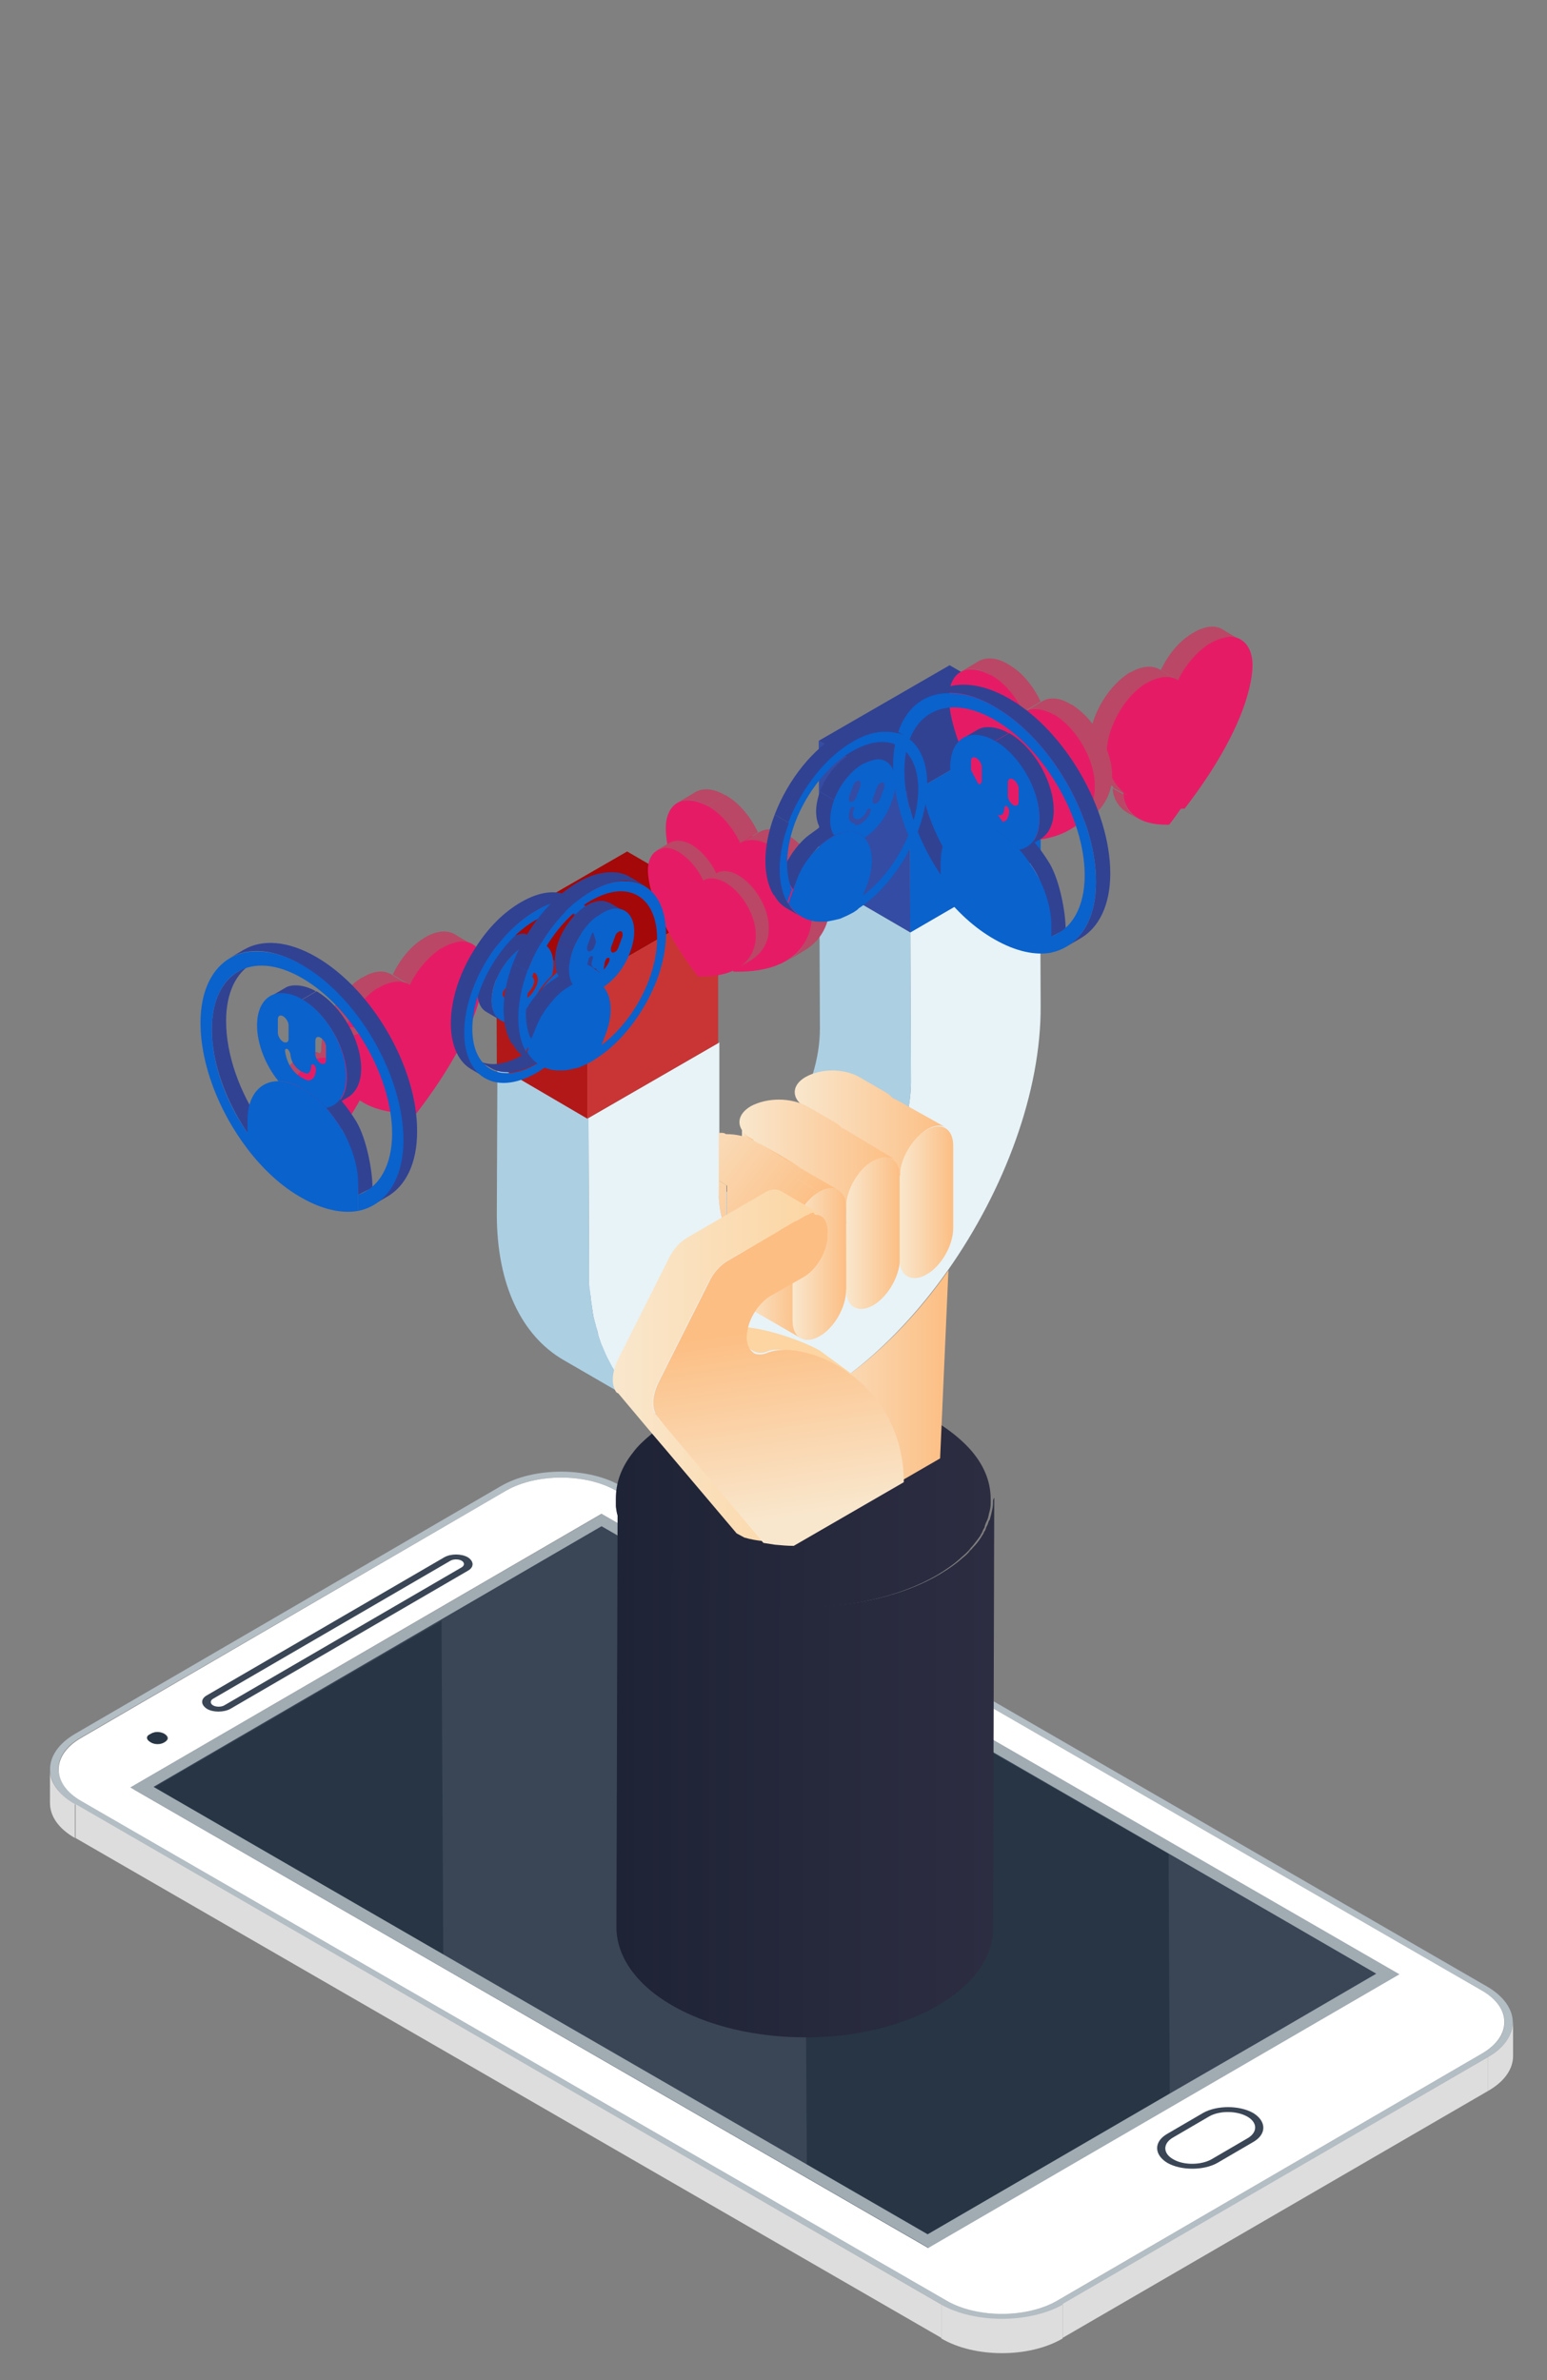 <?xml version="1.0" encoding="utf-8"?>
<!-- Generator: Adobe Illustrator 18.0.0, SVG Export Plug-In . SVG Version: 6.00 Build 0)  -->
<!DOCTYPE svg PUBLIC "-//W3C//DTD SVG 1.1//EN" "http://www.w3.org/Graphics/SVG/1.1/DTD/svg11.dtd">
<svg version="1.1" id="Слой_1" xmlns="http://www.w3.org/2000/svg" xmlns:xlink="http://www.w3.org/1999/xlink" x="0px" y="0px"
	 viewBox="0 0 260 400" enable-background="new 0 0 260 400" xml:space="preserve">
<rect x="0" y="0" width="260" height="400" fill="#808080" stroke="none"/>
<g>
	<polygon fill="#3A4656" points="30,284.4 78,256.9 83.5,262.6 34.6,291.1 	"/>
	<polyline fill="#3A4656" points="18.7,302.9 166.2,387.7 247.1,337.7 103.8,253.9 	"/>
	<path fill="#B3BDC4" d="M250,333.9c5.6,3.3,5.7,8.6,0.1,11.8l-71.5,41.6c-5.6,3.3-14.8,3.3-20.4,0l-145.5-84
		C7,300,7,294.7,12.6,291.4l71.5-41.6c5.6-3.3,14.8-3.3,20.4,0L250,333.9z M177.6,386.7l71.5-41.6c5.1-2.9,5-7.7-0.1-10.6l-145.5-84
		c-5.1-2.9-13.3-2.9-18.4,0L13.6,292c-5.1,2.9-5,7.7,0.1,10.6l145.5,84C164.3,389.6,172.5,389.6,177.6,386.7"/>
	<path fill="#273544" d="M27.6,291.4c0.6,0.4,0.8,0.9,0,1.4c-0.8,0.5-1.8,0.3-2.4,0c-0.6-0.4-0.8-0.9-0.1-1.4
		C26,290.9,27,291.1,27.6,291.4"/>
	<polygon fill="#273544" points="74.2,272.4 74.5,328.5 25.9,300.4 	"/>
	<path fill="#FFFFFF" d="M209.6,355.7c1.8,1,1.8,2.7,0,3.7l-6,3.5c-1.8,1-4.7,1-6.4,0c-1.8-1-1.8-2.7,0-3.7l6-3.5
		C204.9,354.7,207.8,354.7,209.6,355.7"/>
	<polygon fill="#273544" points="196.4,311.6 196.6,351.9 156,375.5 135.6,363.8 135.1,276.3 	"/>
	<path fill="#A0ABB2" d="M101.2,254.4l134.1,77.4l-79.2,46L21.9,300.4L101.2,254.4z M213.8,341.9l17.5-10.2l-17.6-10.2l-17.3-10
		l-61.3-35.4l-34-19.6l-27,15.7l-48.3,28.1l48.6,28.1l61.1,35.3l20.4,11.8l40.6-23.6L213.8,341.9"/>
	<path fill="#FFFFFF" d="M249,334.5c5.1,2.9,5.1,7.7,0.1,10.6l-71.5,41.6c-5.1,2.9-13.3,2.9-18.4,0l-145.5-84
		c-5.1-2.9-5.1-7.7-0.1-10.6l71.5-41.6c5.1-2.9,13.3-2.9,18.4,0L249,334.5z M156,377.8l79.2-46l-134.1-77.4l-79.2,46L156,377.8
		 M38.7,287.2L78.6,264c1.1-0.6,1.1-1.6,0-2.3c-1.1-0.6-2.8-0.6-3.9,0l-39.9,23.2c-1.1,0.6-1.1,1.6,0,2.3
		C35.8,287.8,37.6,287.8,38.7,287.2 M204.6,363.5l6-3.5c2.3-1.3,2.3-3.5,0-4.9c-2.3-1.3-6.1-1.3-8.4,0l-6,3.5
		c-2.3,1.3-2.3,3.5,0,4.9C198.5,364.8,202.3,364.8,204.6,363.5 M25.3,292.8c0.6,0.4,1.6,0.5,2.4,0c0.8-0.5,0.6-1,0-1.4
		c-0.6-0.4-1.6-0.5-2.4,0C24.4,291.8,24.6,292.4,25.3,292.8"/>
	<path fill="#FFFFFF" d="M77.6,262.3c0.5,0.3,0.5,0.8,0,1.1l-39.9,23.2c-0.5,0.3-1.4,0.3-1.9,0c-0.5-0.3-0.5-0.8,0-1.1l39.9-23.2
		C76.2,262,77.1,262,77.6,262.3"/>
	<polygon fill="#DDDDDD" points="178.6,387.2 178.6,392.9 250.1,351.4 250.1,345.7 	"/>
	<polygon fill="#DDDDDD" points="12.7,308.9 158.2,392.9 158.2,387.3 12.7,303.2 	"/>
	<g>
		<defs>
			<path id="APsvg_1_" d="M103.6,253c0-0.1,0-0.2,0-0.2C103.6,252.9,103.6,253,103.6,253"/>
		</defs>
		<clipPath id="APsvg_2_">
			<use xlink:href="#APsvg_1_"  overflow="visible"/>
		</clipPath>
		
			<linearGradient id="APsvg_3_" gradientUnits="userSpaceOnUse" x1="2117.666" y1="461.718" x2="2118.663" y2="461.718" gradientTransform="matrix(3.180000e-002 0 0 -3.180000e-002 36.268 267.592)">
			<stop  offset="0" style="stop-color:#1E2335"/>
			<stop  offset="1" style="stop-color:#151730"/>
		</linearGradient>
		<rect x="103.6" y="252.8" clip-path="url(#APsvg_2_)" fill="url(#APsvg_3_)" width="0" height="0.2"/>
	</g>
	<g>
		<defs>
			<path id="APsvg_4_" d="M103.8,253.9c0-0.2-0.1-0.4-0.1-0.6C103.7,253.5,103.7,253.7,103.8,253.9 M103.7,253.3c0-0.1,0-0.2,0-0.3
				C103.7,253.1,103.7,253.2,103.7,253.3"/>
		</defs>
		<clipPath id="APsvg_5_">
			<use xlink:href="#APsvg_4_"  overflow="visible"/>
		</clipPath>
		
			<linearGradient id="APsvg_6_" gradientUnits="userSpaceOnUse" x1="416.089" y1="466.431" x2="417.096" y2="466.431" gradientTransform="matrix(0.136 0 0 -0.136 47.135 316.795)">
			<stop  offset="0" style="stop-color:#1E2335"/>
			<stop  offset="1" style="stop-color:#151730"/>
		</linearGradient>
		<rect x="103.6" y="253" clip-path="url(#APsvg_5_)" fill="url(#APsvg_6_)" width="0.1" height="0.8"/>
	</g>
	<g>
		<defs>
			<path id="APsvg_7_" d="M103.6,251.9c0,0,0,0.1,0,0.1c0-0.1,0-0.2,0-0.3V251.9z"/>
		</defs>
		<clipPath id="APsvg_8_">
			<use xlink:href="#APsvg_7_"  overflow="visible"/>
		</clipPath>
		
			<linearGradient id="APsvg_9_" gradientUnits="userSpaceOnUse" x1="103.551" y1="251.829" x2="103.561" y2="251.829" gradientTransform="matrix(8.400000e-003 0 0 -8.400000e-003 33.864 255.466)">
			<stop  offset="0" style="stop-color:#1E2335"/>
			<stop  offset="1" style="stop-color:#151730"/>
		</linearGradient>
		<rect x="103.6" y="251.7" clip-path="url(#APsvg_8_)" fill="url(#APsvg_9_)" width="0" height="0.3"/>
	</g>
	<g>
		<defs>
			<path id="APsvg_10_" d="M103.6,252.8c0-0.3,0-0.5,0-0.8C103.6,252.3,103.6,252.5,103.6,252.8"/>
		</defs>
		<clipPath id="APsvg_11_">
			<use xlink:href="#APsvg_10_"  overflow="visible"/>
		</clipPath>
		
			<linearGradient id="APsvg_12_" gradientUnits="userSpaceOnUse" x1="1295.746" y1="458.929" x2="1296.749" y2="458.929" gradientTransform="matrix(5.030000e-002 0 0 -5.030000e-002 38.384 275.472)">
			<stop  offset="0" style="stop-color:#1E2335"/>
			<stop  offset="1" style="stop-color:#151730"/>
		</linearGradient>
		<rect x="103.6" y="252" clip-path="url(#APsvg_11_)" fill="url(#APsvg_12_)" width="0" height="0.8"/>
	</g>
	<g>
		<defs>
			<path id="APsvg_13_" d="M104.3,255.6c-0.2-0.6-0.4-1.2-0.5-1.7C103.9,254.5,104.1,255,104.3,255.6"/>
		</defs>
		<clipPath id="APsvg_14_">
			<use xlink:href="#APsvg_13_"  overflow="visible"/>
		</clipPath>
		
			<linearGradient id="APsvg_15_" gradientUnits="userSpaceOnUse" x1="33.41" y1="466.827" x2="34.409" y2="466.827" gradientTransform="matrix(0.511 0 0 -0.511 86.698 493.39)">
			<stop  offset="0" style="stop-color:#1E2335"/>
			<stop  offset="1" style="stop-color:#151730"/>
		</linearGradient>
		<rect x="103.8" y="253.9" clip-path="url(#APsvg_14_)" fill="url(#APsvg_15_)" width="0.5" height="1.7"/>
	</g>
	<g>
		<defs>
			<path id="APsvg_16_" d="M105.6,258.2c-0.5-0.8-1-1.7-1.3-2.6C104.6,256.5,105.1,257.3,105.6,258.2"/>
		</defs>
		<clipPath id="APsvg_17_">
			<use xlink:href="#APsvg_16_"  overflow="visible"/>
		</clipPath>
		
			<linearGradient id="APsvg_18_" gradientUnits="userSpaceOnUse" x1="-50.972" y1="467.23" x2="-49.972" y2="467.23" gradientTransform="matrix(1.316 0 0 -1.316 171.388 871.964)">
			<stop  offset="0" style="stop-color:#1E2335"/>
			<stop  offset="1" style="stop-color:#151730"/>
		</linearGradient>
		<rect x="104.3" y="255.6" clip-path="url(#APsvg_17_)" fill="url(#APsvg_18_)" width="1.3" height="2.6"/>
	</g>
	<g>
		<defs>
			<path id="APsvg_19_" d="M162.5,261.1c0.3-0.3,0.5-0.5,0.7-0.8C163,260.5,162.8,260.8,162.5,261.1"/>
		</defs>
		<clipPath id="APsvg_20_">
			<use xlink:href="#APsvg_19_"  overflow="visible"/>
		</clipPath>
		
			<linearGradient id="APsvg_21_" gradientUnits="userSpaceOnUse" x1="-10.015" y1="467.084" x2="-9.015" y2="467.084" gradientTransform="matrix(0.746 0 0 -0.746 169.999 609.306)">
			<stop  offset="0" style="stop-color:#1E2335"/>
			<stop  offset="1" style="stop-color:#151730"/>
		</linearGradient>
		<rect x="162.5" y="260.3" clip-path="url(#APsvg_20_)" fill="url(#APsvg_21_)" width="0.7" height="0.8"/>
	</g>
	<linearGradient id="APsvg_22_" gradientUnits="userSpaceOnUse" x1="103.551" y1="251.727" x2="166.87" y2="251.727">
		<stop  offset="0" style="stop-color:#1E2335"/>
		<stop  offset="1" style="stop-color:#2D2D42"/>
	</linearGradient>
	<path fill="url(#APsvg_22_)" d="M112.7,238.8c-0.4,0.2-0.7,0.4-1.1,0.7h0c-0.8,0.5-1.5,1-2.1,1.5c-1.2,1-2.3,2-3.1,3.1
		c-2,2.5-2.9,5.1-2.9,7.8c0,0,0-0.1,0-0.1v0.2c0,0,0,0.1,0,0.1c0,0.3,0,0.5,0,0.8c0,0.1,0,0.2,0,0.2c0,0.3,0.1,0.6,0.1,0.8
		c0.1,0.6,0.3,1.2,0.5,1.7c0.3,0.9,0.8,1.7,1.3,2.6c0.2,0.3,0.4,0.6,0.6,0.8c0.2,0.3,0.4,0.5,0.7,0.8c0.2,0.3,0.5,0.5,0.7,0.8
		c0.1,0.1,0.3,0.3,0.4,0.4c0.2,0.2,0.5,0.4,0.7,0.7c1.2,1.1,2.6,2.1,4.2,3c12.4,7.2,32.4,7.2,44.8,0c1.5-0.9,2.8-1.8,3.9-2.8
		c0.3-0.3,0.7-0.6,1-0.9c0.3-0.3,0.5-0.5,0.7-0.8c0.5-0.5,0.9-1.1,1.3-1.6c0.2-0.3,0.4-0.5,0.5-0.8c0.1-0.1,0.2-0.3,0.2-0.4
		c0.1-0.1,0.1-0.3,0.2-0.4c0.1-0.2,0.2-0.3,0.2-0.5c0.1-0.3,0.2-0.6,0.3-0.8c0.1-0.1,0.1-0.3,0.2-0.4c0-0.1,0.1-0.3,0.1-0.4
		c0.1-0.3,0.1-0.6,0.2-0.8c0.1-0.4,0.2-0.9,0.2-1.3c0-0.1,0-0.2,0-0.3c0-0.2,0-0.4,0-0.6c0-3-1.2-5.9-3.7-8.6
		c-1.5-1.6-3.4-3.1-5.7-4.5c-3.1-1.8-6.6-3.1-10.4-4c-3.8-0.9-7.9-1.4-12-1.4C127,233.4,118.9,235.2,112.7,238.8"/>
	<linearGradient id="APsvg_23_" gradientUnits="userSpaceOnUse" x1="133.379" y1="236.458" x2="159.394" y2="236.458">
		<stop  offset="0" style="stop-color:#F9E7CD"/>
		<stop  offset="1" style="stop-color:#FCBE83"/>
	</linearGradient>
	<path fill="url(#APsvg_23_)" d="M159.4,213.5L159.4,213.5c-4.7,6.7-10.3,12.7-16.4,17.3l0,0c-2,1.5-4,2.8-6,4
		c-1.2,0.7-2.5,1.3-3.7,1.9l0,22.7l24.7-14.3L159.4,213.5C159.4,213.5,159.4,213.5,159.4,213.5z"/>
	<path fill="#E8F3F7" d="M153,156.7l0.1,25c0,3.5-0.8,7.3-2.3,10.9l0,3.3c0,0.9-0.6,1.9-1.8,2.6c-0.5,0.3-1,0.5-1.5,0.6
		c-2.8,4.4-6.4,8.1-10.4,10.4c-2.8,1.6-5.4,2.3-7.7,2.2c-0.1,0-0.2,0-0.3,0c-0.1,0-0.1,0-0.2,0c-0.1,0-0.2,0-0.3,0
		c-0.1,0-0.2,0-0.4-0.1c0,0,0,0-0.1,0c-0.1,0-0.2,0-0.4-0.1c-0.1,0-0.2,0-0.2-0.1c-0.2-0.1-0.4-0.1-0.5-0.2c-0.1,0-0.3-0.1-0.4-0.2
		c-0.1,0-0.3-0.1-0.4-0.2c-0.1,0-0.2-0.1-0.3-0.1c-0.1,0-0.2-0.1-0.3-0.2c-0.1,0-0.2-0.1-0.2-0.1c-0.4-0.3-0.8-0.6-1.2-0.9
		c-0.8-0.7-1.5-1.7-2-2.8c-0.7-1.6-1.2-3.5-1.3-5.7c0-0.3,0-0.5,0-0.8l0-1.9l0-8l0-15.1l-22,12.7l0.1,25c0,0.3,0,0.6,0,0.8
		c0,0.2,0,0.5,0,0.7c0,0.3,0,0.5,0,0.8c0,0.3,0,0.5,0,0.8c0,0.3,0,0.5,0.1,0.8c0,0.2,0,0.5,0.1,0.7c0.1,0.5,0.1,1,0.2,1.6
		c0,0.2,0,0.3,0.1,0.5c0,0.1,0,0.2,0,0.2c0,0.2,0.1,0.4,0.1,0.6c0,0.2,0.1,0.5,0.1,0.7c0,0.2,0.1,0.3,0.1,0.5
		c0.1,0.2,0.1,0.5,0.2,0.7c0.1,0.3,0.1,0.5,0.2,0.8c0.1,0.2,0.1,0.4,0.2,0.6c0,0.2,0.1,0.3,0.1,0.5c0.1,0.5,0.3,0.9,0.4,1.3
		c0,0.1,0.1,0.2,0.1,0.3c0.1,0.2,0.2,0.5,0.3,0.7c0.2,0.5,0.4,1,0.6,1.4c0.1,0.1,0.1,0.3,0.2,0.4c0.3,0.7,0.7,1.4,1.1,2
		c0.1,0.2,0.2,0.4,0.3,0.5c0,0.1,0.1,0.1,0.1,0.2c0.1,0.2,0.2,0.3,0.3,0.5c0,0,0.1,0.1,0.1,0.2c0.1,0.2,0.3,0.4,0.4,0.6
		c0,0,0,0,0,0.1c0.1,0.2,0.3,0.4,0.4,0.5c0.1,0.1,0.2,0.2,0.3,0.4c0.1,0.1,0.2,0.3,0.3,0.4c0.2,0.3,0.5,0.5,0.8,0.8
		c0.1,0.1,0.2,0.2,0.4,0.4l0,0c0.2,0.2,0.4,0.4,0.7,0.6c0.3,0.2,0.5,0.5,0.8,0.7c0.1,0.1,0.3,0.2,0.4,0.3c0,0,0.1,0.1,0.1,0.1
		c0.1,0.1,0.2,0.1,0.3,0.2c0.1,0.1,0.3,0.2,0.4,0.3c0.2,0.1,0.3,0.2,0.5,0.3c6.9,4.1,16.6,3.6,27.2-2.6c2-1.2,4-2.5,6-4l0,0
		c6-4.6,11.6-10.6,16.3-17.3l0,0c9.5-13.5,15.7-30,15.6-44.5l-0.1-25L153,156.7z"/>
	<path fill="#ACCFE2" d="M137.8,172.8c0,2.5-0.4,5.1-1.2,7.7c-0.5,1.7-1.2,3.5-2,5.2c0,0,0,0,0,0c0,0,0,0.1,0,0.1
		c-0.3,0.7-0.7,1.4-1,2v0c-1.1,2-2.3,3.8-3.7,5.5c-1,1.3-2.2,2.5-3.3,3.6h0c-0.6,0.6-1.2,1.1-1.9,1.6c-0.5,0.4-1,0.8-1.5,1.1
		c-0.4,0.2-0.7,0.5-1.1,0.7c-0.1,0.1-0.3,0.2-0.4,0.2c-0.3,0.2-0.6,0.3-0.9,0.5c0.1,2.2,0.5,4.1,1.3,5.7c0.5,1.1,1.2,2.1,2,2.8
		c0.4,0.4,0.8,0.7,1.2,0.9c0.1,0,0.1,0.1,0.2,0.1c0.1,0.1,0.2,0.1,0.3,0.2c0.1,0,0.2,0.1,0.3,0.1c0.1,0.1,0.2,0.1,0.4,0.2
		c0.1,0.1,0.3,0.1,0.4,0.2c0.2,0.1,0.4,0.1,0.5,0.2c0.1,0,0.2,0,0.2,0.1c0.1,0,0.2,0.1,0.4,0.1c0,0,0,0,0.1,0c0.1,0,0.2,0,0.4,0.1
		c0.1,0,0.2,0,0.3,0c0.1,0,0.1,0,0.2,0c0.1,0,0.2,0,0.3,0c2.3,0.1,4.9-0.6,7.7-2.2c4-2.3,7.6-6.1,10.4-10.4c1.3-2.1,2.5-4.3,3.4-6.5
		c1.5-3.6,2.3-7.4,2.3-10.9l-0.1-25l-15.3-8.9L137.8,172.8z"/>
	<path fill="#ACCFE2" d="M83.5,204.1c0,12,4.3,20.4,11.1,24.4l15.2,8.8c-0.2-0.1-0.3-0.2-0.5-0.3c-0.1-0.1-0.3-0.2-0.4-0.3
		c-0.1-0.1-0.2-0.1-0.3-0.2c0,0-0.1-0.1-0.1-0.1c-0.2-0.1-0.3-0.2-0.4-0.3c-0.3-0.2-0.6-0.4-0.8-0.7c-0.2-0.2-0.4-0.4-0.7-0.6l0,0
		c-0.1-0.1-0.3-0.2-0.4-0.4c-0.3-0.3-0.5-0.5-0.8-0.8c-0.1-0.1-0.2-0.3-0.3-0.4c-0.1-0.1-0.2-0.2-0.3-0.4c-0.1-0.2-0.3-0.4-0.4-0.5
		c0,0,0,0,0-0.1c-0.1-0.2-0.3-0.4-0.4-0.6c0,0-0.1-0.1-0.1-0.2c-0.1-0.2-0.2-0.3-0.3-0.5c0-0.1-0.1-0.1-0.1-0.2
		c-0.1-0.2-0.2-0.4-0.3-0.5c-0.4-0.6-0.7-1.3-1.1-2c-0.1-0.1-0.1-0.3-0.2-0.4c-0.2-0.5-0.4-0.9-0.6-1.4c-0.1-0.2-0.2-0.4-0.3-0.7
		c0-0.1-0.1-0.2-0.1-0.3c-0.2-0.4-0.3-0.9-0.4-1.3c-0.1-0.2-0.1-0.3-0.1-0.5c-0.1-0.2-0.1-0.4-0.2-0.6c-0.1-0.3-0.1-0.5-0.2-0.8
		c-0.1-0.2-0.1-0.4-0.2-0.7c0-0.2-0.1-0.3-0.1-0.5c0-0.2-0.1-0.5-0.1-0.7c0-0.2-0.1-0.4-0.1-0.6c0-0.1,0-0.2,0-0.2
		c0-0.2-0.1-0.3-0.1-0.5c-0.1-0.5-0.1-1-0.2-1.6c0-0.2,0-0.5-0.1-0.7c0-0.2,0-0.5-0.1-0.8c0-0.3,0-0.5,0-0.8c0-0.3,0-0.5,0-0.8
		c0-0.2,0-0.5,0-0.7c0-0.3,0-0.6,0-0.8l-0.1-25l-15.3-8.9L83.5,204.1z"/>
	<polygon fill="#344CA3" points="137.7,147.8 153,156.7 152.9,133.4 137.6,124.5 	"/>
	<polygon fill="#314293" points="137.6,124.5 152.9,133.4 174.9,120.7 159.6,111.8 	"/>
	<polygon fill="#0A62CC" points="152.9,133.4 152.9,139 153,156.7 174.9,144 174.9,120.7 	"/>
	<polygon fill="#B21818" points="83.5,179.1 98.7,188 98.7,164.7 83.4,155.8 	"/>
	<polygon fill="#A50808" points="83.4,155.8 98.7,164.7 120.7,152 105.4,143.1 	"/>
	<polygon fill="#C93535" points="98.7,164.7 98.7,170.3 98.7,188 120.7,175.3 120.7,152 	"/>
	<g>
		<defs>
			<path id="APsvg_24_" d="M124.7,198.4c0,0.9,0.6,1.9,1.9,2.6c0-2.9,0-6.7,0-9.6c-1.2-0.7-1.9-1.7-1.9-2.6L124.7,198.4z"/>
		</defs>
		<clipPath id="APsvg_25_">
			<use xlink:href="#APsvg_24_"  overflow="visible"/>
		</clipPath>
		
			<linearGradient id="APsvg_26_" gradientUnits="userSpaceOnUse" x1="-67.68" y1="466.934" x2="-66.68" y2="466.934" gradientTransform="matrix(1.895 0 0 -1.895 252.922 1079.745)">
			<stop  offset="0" style="stop-color:#F9E7CD"/>
			<stop  offset="1" style="stop-color:#FCBE83"/>
		</linearGradient>
		<rect x="124.7" y="188.8" clip-path="url(#APsvg_25_)" fill="url(#APsvg_26_)" width="1.9" height="12.2"/>
	</g>
	<g>
		<defs>
			<polygon id="APsvg_27_" points="126.5,201 131,203.6 131.1,194 126.6,191.4 			"/>
		</defs>
		<clipPath id="APsvg_28_">
			<use xlink:href="#APsvg_27_"  overflow="visible"/>
		</clipPath>
		
			<linearGradient id="APsvg_29_" gradientUnits="userSpaceOnUse" x1="-89.337" y1="467.028" x2="-88.337" y2="467.028" gradientTransform="matrix(4.53 0 0 -4.53 531.26 2313.29)">
			<stop  offset="0" style="stop-color:#F9E7CD"/>
			<stop  offset="1" style="stop-color:#FCBE83"/>
		</linearGradient>
		<rect x="126.5" y="191.4" clip-path="url(#APsvg_28_)" fill="url(#APsvg_29_)" width="4.5" height="12.2"/>
	</g>
	<g>
		<defs>
			<path id="APsvg_30_" d="M140.1,194c-2.5,1.4-6.5,1.4-9,0l0,9.6c2.5,1.4,6.5,1.4,9,0c1.2-0.7,1.8-1.6,1.8-2.6l0-9.6
				C141.9,192.4,141.3,193.3,140.1,194"/>
		</defs>
		<clipPath id="APsvg_31_">
			<use xlink:href="#APsvg_30_"  overflow="visible"/>
		</clipPath>
		
			<linearGradient id="APsvg_32_" gradientUnits="userSpaceOnUse" x1="-108.907" y1="465.283" x2="-107.907" y2="465.283" gradientTransform="matrix(-15.005 -6.74 -6.74 15.005 1646.185 -7513.669)">
			<stop  offset="0" style="stop-color:#F9E7CD"/>
			<stop  offset="1" style="stop-color:#FCBE83"/>
		</linearGradient>
		<polygon clip-path="url(#APsvg_31_)" fill="url(#APsvg_32_)" points="140.1,209.1 126,202.8 132.9,187.4 147,193.7 		"/>
	</g>
	<g>
		<defs>
			<path id="APsvg_33_" d="M120.8,200.3c0,0.3,0,0.5,0,0.8c0.1,2.2,0.5,4.1,1.3,5.7l0-6.4l0-1.2l-1.3-0.8L120.8,200.3z"/>
		</defs>
		<clipPath id="APsvg_34_">
			<use xlink:href="#APsvg_33_"  overflow="visible"/>
		</clipPath>
		
			<linearGradient id="APsvg_35_" gradientUnits="userSpaceOnUse" x1="-103.076" y1="468.508" x2="-102.077" y2="468.508" gradientTransform="matrix(22.995 17.811 17.811 -22.995 -5865.6 12801.808)">
			<stop  offset="0" style="stop-color:#F9E7CD"/>
			<stop  offset="1" style="stop-color:#FCBE83"/>
		</linearGradient>
		<polygon clip-path="url(#APsvg_34_)" fill="url(#APsvg_35_)" points="121.3,197.8 126.1,201.6 121.6,207.4 116.8,203.7 		"/>
	</g>
	<g>
		<defs>
			<path id="APsvg_36_" d="M132.7,197.7c-0.1,0.1-0.1,0.2-0.2,0.3c-0.3,0.4-0.8,0.9-1.4,1.2c0,0,0,0,0,0c-1.2,0.7-2.9,1.1-4.5,1
				c-0.3,0-0.7,0-1-0.1c-0.8-0.1-1.6-0.3-2.3-0.5c-0.4-0.1-0.7-0.3-1.1-0.5l0,1.2l0,6.4c0.5,1.1,1.2,2.1,2,2.8
				c2.3,0.6,5.1,0.3,7-0.8c1.2-0.7,1.8-1.6,1.8-2.6l0-1.9l0-7.7C132.9,197,132.8,197.3,132.7,197.7"/>
		</defs>
		<clipPath id="APsvg_37_">
			<use xlink:href="#APsvg_36_"  overflow="visible"/>
		</clipPath>
		
			<linearGradient id="APsvg_38_" gradientUnits="userSpaceOnUse" x1="-103.079" y1="468.481" x2="-102.079" y2="468.481" gradientTransform="matrix(22.995 17.811 17.811 -22.995 -5863.135 12798.772)">
			<stop  offset="0" style="stop-color:#F9E7CD"/>
			<stop  offset="1" style="stop-color:#FCBE83"/>
		</linearGradient>
		<polygon clip-path="url(#APsvg_37_)" fill="url(#APsvg_38_)" points="126.2,191.4 139.5,201.7 128.9,215.4 115.5,205.1 		"/>
	</g>
	<g>
		<defs>
			<path id="APsvg_39_" d="M120.8,190.4l0,8l1.3,0.8c0.3,0.2,0.7,0.4,1.1,0.5c0.7,0.3,1.5,0.4,2.3,0.5c0.3,0,0.7,0.1,1,0.1
				c1.6,0,3.3-0.3,4.5-1c0,0,0,0,0,0c0.6-0.4,1.1-0.8,1.4-1.2c0.1-0.1,0.1-0.2,0.2-0.3c0.2-0.3,0.3-0.7,0.3-1c0-0.9-0.6-1.9-1.9-2.6
				l-1.2-0.7l-3.3-1.9c-0.6-0.3-1.2-0.6-1.9-0.7c-0.8-0.2-1.7-0.3-2.6-0.3C121.6,190.3,121.2,190.4,120.8,190.4"/>
		</defs>
		<clipPath id="APsvg_40_">
			<use xlink:href="#APsvg_39_"  overflow="visible"/>
		</clipPath>
		
			<linearGradient id="APsvg_41_" gradientUnits="userSpaceOnUse" x1="-103.079" y1="468.553" x2="-102.079" y2="468.553" gradientTransform="matrix(22.995 17.811 17.811 -22.995 -5860.75 12795.706)">
			<stop  offset="0" style="stop-color:#F9E7CD"/>
			<stop  offset="1" style="stop-color:#FCBE83"/>
		</linearGradient>
		<polygon clip-path="url(#APsvg_40_)" fill="url(#APsvg_41_)" points="125.3,184.5 137.8,194.1 128.4,206.2 115.9,196.6 		"/>
	</g>
	<linearGradient id="APsvg_42_" gradientUnits="userSpaceOnUse" x1="151.173" y1="202.077" x2="160.227" y2="202.077">
		<stop  offset="0" style="stop-color:#F9E7CD"/>
		<stop  offset="1" style="stop-color:#FCBE83"/>
	</linearGradient>
	<path fill="url(#APsvg_42_)" d="M155.7,189.9c-2.3,1.3-4.2,4.4-4.5,7.1c0,0.2,0,0.5,0,0.7l0,13.9c0,0.2,0,0.5,0,0.7
		c0.3,2.3,2.2,3.2,4.5,1.9c2.5-1.4,4.5-4.9,4.5-7.8l0-13.9c0-2-1-3.2-2.5-3.2C157.1,189.3,156.4,189.5,155.7,189.9"/>
	<g>
		<g>
			<linearGradient id="APsvg_43_" gradientUnits="userSpaceOnUse" x1="133.568" y1="188.856" x2="158.869" y2="188.856">
				<stop  offset="0" style="stop-color:#F9E7CD"/>
				<stop  offset="1" style="stop-color:#FCBE83"/>
			</linearGradient>
			<path fill="url(#APsvg_43_)" d="M150.6,184.8c-0.2-0.1-0.3-0.1-0.5-0.2c-0.3-0.3-0.7-0.7-1.2-1l-4.5-2.6
				c-1.2-0.7-2.9-1.1-4.5-1.1c-1.6,0-3.3,0.4-4.5,1.1c-2.3,1.3-2.4,3.4-0.5,4.8c0.2,0.1,0.4,0.3,0.6,0.4l4.5,2.6
				c0.1,0.1,2.1,1.3,3.3,2c-0.1,0.4-0.2,0.9-0.3,1.3c0,0.2,0,0.5,0,0.7l8.3,4.8c0-0.2,0-0.5,0-0.7c0.3-2.7,2.2-5.7,4.5-7.1
				c1.2-0.7,2.4-0.8,3.2-0.3L150.6,184.8z"/>
		</g>
	</g>
	<g>
		<g>
			<linearGradient id="APsvg_44_" gradientUnits="userSpaceOnUse" x1="124.281" y1="193.923" x2="150.66" y2="193.923">
				<stop  offset="0" style="stop-color:#F9E7CD"/>
				<stop  offset="1" style="stop-color:#FCBE83"/>
			</linearGradient>
			<path fill="url(#APsvg_44_)" d="M142,189.8c-0.2-0.1-0.3-0.2-0.5-0.2c-0.3-0.4-0.7-0.7-1.2-1l-4.7-2.7c-1.3-0.7-3-1.1-4.7-1.1
				c-1.7,0-3.4,0.4-4.7,1.1c-2.4,1.4-2.5,3.5-0.6,5c0.2,0.1,0.4,0.3,0.6,0.4l4.7,2.7c0.2,0.1,2.2,1.3,3.4,2.1
				c-0.1,0.5-0.2,0.9-0.3,1.4c0,0.3,0,0.5,0,0.7l8.6,5c0-0.2,0-0.5,0-0.7c0.3-2.8,2.3-5.9,4.6-7.3c1.3-0.7,2.5-0.8,3.3-0.3
				L142,189.8z"/>
		</g>
	</g>
	<g>
		<defs>
			<polygon id="APsvg_45_" points="134,212 142.3,216.8 142.2,202.9 134,198.1 			"/>
		</defs>
		<clipPath id="APsvg_46_">
			<use xlink:href="#APsvg_45_"  overflow="visible"/>
		</clipPath>
		
			<linearGradient id="APsvg_47_" gradientUnits="userSpaceOnUse" x1="-96.479" y1="467.018" x2="-95.479" y2="467.018" gradientTransform="matrix(8.329 0 0 -8.329 937.553 4097.357)">
			<stop  offset="0" style="stop-color:#F9E7CD"/>
			<stop  offset="1" style="stop-color:#FCBE83"/>
		</linearGradient>
		<rect x="134" y="198.1" clip-path="url(#APsvg_46_)" fill="url(#APsvg_47_)" width="8.3" height="18.7"/>
	</g>
	<linearGradient id="APsvg_48_" gradientUnits="userSpaceOnUse" x1="142.242" y1="207.233" x2="151.256" y2="207.233">
		<stop  offset="0" style="stop-color:#F9E7CD"/>
		<stop  offset="1" style="stop-color:#FCBE83"/>
	</linearGradient>
	<path fill="url(#APsvg_48_)" d="M146.7,195.1c-2.5,1.4-4.5,4.9-4.5,7.8l0,13.9c0,2.8,2,4,4.5,2.6c2.3-1.3,4.2-4.4,4.5-7.1
		c0-0.2,0-0.4,0-0.7l0-13.9c0-0.2,0-0.5,0-0.7c-0.2-1.6-1.2-2.5-2.5-2.5C148.1,194.5,147.5,194.7,146.7,195.1"/>
	<linearGradient id="APsvg_49_" gradientUnits="userSpaceOnUse" x1="124.936" y1="214.075" x2="134.584" y2="214.075">
		<stop  offset="0" style="stop-color:#F9E7CD"/>
		<stop  offset="1" style="stop-color:#FCBE83"/>
	</linearGradient>
	<path fill="url(#APsvg_49_)" d="M133.3,222l0-13.9l-8.3-4.8l0,13.9c0,1.4,0.5,2.4,1.3,2.9l8.3,4.8
		C133.8,224.4,133.3,223.4,133.3,222z"/>
	<g>
		<defs>
			<path id="APsvg_50_" d="M129.4,195.5l8.3,4.8c1.2-0.7,2.4-0.8,3.2-0.3l-8.3-4.8c-0.3-0.2-0.7-0.3-1.2-0.3
				C130.8,194.9,130.2,195.1,129.4,195.5"/>
		</defs>
		<clipPath id="APsvg_51_">
			<use xlink:href="#APsvg_50_"  overflow="visible"/>
		</clipPath>
		
			<linearGradient id="APsvg_52_" gradientUnits="userSpaceOnUse" x1="-103.079" y1="468.513" x2="-102.079" y2="468.513" gradientTransform="matrix(22.995 17.811 17.811 -22.995 -5858.031 12792.19)">
			<stop  offset="0" style="stop-color:#F9E7CD"/>
			<stop  offset="1" style="stop-color:#FCBE83"/>
		</linearGradient>
		<polygon clip-path="url(#APsvg_51_)" fill="url(#APsvg_52_)" points="133.7,189.3 143.6,196.9 136.6,205.9 126.8,198.3 		"/>
	</g>
	<g>
		<defs>
			<path id="APsvg_53_" d="M124.9,203.3l8.3,4.8c0-2.8,2-6.4,4.5-7.8l-8.3-4.8C127,196.9,124.9,200.4,124.9,203.3"/>
		</defs>
		<clipPath id="APsvg_54_">
			<use xlink:href="#APsvg_53_"  overflow="visible"/>
		</clipPath>
		
			<linearGradient id="APsvg_55_" gradientUnits="userSpaceOnUse" x1="-103.079" y1="468.51" x2="-102.079" y2="468.51" gradientTransform="matrix(22.995 17.811 17.811 -22.995 -5861.447 12796.581)">
			<stop  offset="0" style="stop-color:#F9E7CD"/>
			<stop  offset="1" style="stop-color:#FCBE83"/>
		</linearGradient>
		<polygon clip-path="url(#APsvg_54_)" fill="url(#APsvg_55_)" points="129.7,189.3 143.8,200.2 132.9,214.3 118.8,203.4 		"/>
	</g>
	<linearGradient id="APsvg_56_" gradientUnits="userSpaceOnUse" x1="133.227" y1="212.439" x2="142.281" y2="212.439">
		<stop  offset="0" style="stop-color:#F9E7CD"/>
		<stop  offset="1" style="stop-color:#FCBE83"/>
	</linearGradient>
	<path fill="url(#APsvg_56_)" d="M137.7,200.3c-2.5,1.4-4.5,4.9-4.5,7.8l0,13.9c0,2.8,2,4,4.5,2.6c2.5-1.4,4.5-4.9,4.5-7.8l0-13.9
		c0-2-1-3.2-2.5-3.2C139.1,199.7,138.4,199.9,137.7,200.3"/>
	<g>
		<defs>
			<path id="APsvg_57_" d="M122.3,223.2c-0.9,0.4-1.7,0.3-2.3,0l6.7,3.9c0.6,0.3,1.4,0.4,2.3,0c3.1-1.3,11.5,2.3,14.7,4.2l-5.9-4.3
				c-2.7-1.6-9.5-4-13.5-4C123.4,222.9,122.8,223,122.3,223.2"/>
		</defs>
		<clipPath id="APsvg_58_">
			<use xlink:href="#APsvg_57_"  overflow="visible"/>
		</clipPath>
		
			<linearGradient id="APsvg_59_" gradientUnits="userSpaceOnUse" x1="-99.498" y1="461.669" x2="-98.499" y2="461.669" gradientTransform="matrix(6.567 -6.385 -6.385 -6.567 3716.087 2640.169)">
			<stop  offset="0" style="stop-color:#F9E7CD"/>
			<stop  offset="1" style="stop-color:#FCD5A2"/>
		</linearGradient>
		<polygon clip-path="url(#APsvg_58_)" fill="url(#APsvg_59_)" points="115.9,227 132.1,211.1 147.8,227.2 131.5,243 		"/>
	</g>
	<linearGradient id="APsvg_60_" gradientUnits="userSpaceOnUse" x1="103.343" y1="297.123" x2="166.87" y2="297.123">
		<stop  offset="0" style="stop-color:#1E2335"/>
		<stop  offset="1" style="stop-color:#2D2D42"/>
	</linearGradient>
	<path fill="url(#APsvg_60_)" d="M166.9,252.4c0,0.1,0,0.2,0,0.3c0,0.4-0.1,0.9-0.2,1.3c-0.1,0.3-0.1,0.6-0.2,0.8
		c0,0.1-0.1,0.3-0.1,0.4c0,0.1-0.1,0.3-0.2,0.4c-0.1,0.3-0.2,0.6-0.3,0.8c-0.1,0.2-0.2,0.3-0.2,0.5c-0.1,0.1-0.1,0.3-0.2,0.4
		c-0.1,0.1-0.2,0.3-0.2,0.4c-0.2,0.3-0.3,0.5-0.5,0.8c-0.4,0.6-0.8,1.1-1.3,1.6c-0.2,0.3-0.5,0.5-0.7,0.8c-0.3,0.3-0.6,0.6-1,0.9
		c-1.1,1-2.4,1.9-3.9,2.8c-12.3,7.2-32.4,7.2-44.8,0c-1.6-0.9-3-1.9-4.2-3c-0.2-0.2-0.5-0.4-0.7-0.7c-0.1-0.1-0.3-0.3-0.4-0.4
		c-0.3-0.3-0.5-0.5-0.7-0.8c-0.2-0.3-0.4-0.5-0.7-0.8c-0.2-0.3-0.4-0.6-0.6-0.8c-0.6-0.8-1-1.7-1.3-2.6c-0.2-0.6-0.4-1.2-0.5-1.7
		c-0.1-0.7-0.2-1.3-0.2-2l-0.2,72.1c0,4.7,3.1,9.5,9.3,13.1c12.4,7.2,32.5,7.2,44.8,0c6.1-3.6,9.2-8.2,9.2-12.9l0.2-72.4
		C166.9,252,166.9,252.2,166.9,252.4"/>
	<g>
		<g>
			<linearGradient id="APsvg_61_" gradientUnits="userSpaceOnUse" x1="102.975" y1="229.481" x2="137.969" y2="229.481">
				<stop  offset="0" style="stop-color:#F9E7CD"/>
				<stop  offset="1" style="stop-color:#FCD5A2"/>
			</linearGradient>
			<path fill="url(#APsvg_61_)" d="M131.3,200.2c-0.3-0.2-0.7-0.3-1.1-0.3c-0.5,0-1.2,0.2-1.8,0.6l-12.9,7.5c-1.2,0.7-2.4,2-3.1,3.5
				l-8.5,16.9c-1.1,2.2-1.2,4.4-0.3,5.6l6.7,3.9c-0.9-1.2-0.8-3.4,0.3-5.6l8.5-16.9c0.8-1.5,1.9-2.8,3.1-3.5l12.9-7.5
				c1.1-0.6,2.1-0.7,2.9-0.3L131.3,200.2z M111,238.6l-0.2-0.3l-0.5-0.6l-6.7-3.9l5.8,6.9l2.3,2.7l12.1,14.3l1.3,0.7
				c1,0.3,2.1,0.5,3.2,0.6l-16.5-19.6L111,238.6z"/>
		</g>
	</g>
	<linearGradient id="APsvg_62_" gradientUnits="userSpaceOnUse" x1="132.696" y1="255.211" x2="128.184" y2="223.41">
		<stop  offset="0" style="stop-color:#F9E7CD"/>
		<stop  offset="1" style="stop-color:#FCBE83"/>
	</linearGradient>
	<path fill="url(#APsvg_62_)" d="M136.7,203.8c-0.1,0-0.3,0-0.4,0.1c-0.1,0-0.1,0-0.2,0.1c-0.2,0.1-0.5,0.2-0.7,0.3
		c-0.1,0-0.2,0.1-0.2,0.1l-12.9,7.5c-1.2,0.7-2.4,2-3.1,3.5l-8.5,16.9c-1.1,2.2-1.2,4.4-0.3,5.6l0.5,0.6l0.2,0.3l0.7,0.9v0
		l16.5,19.6c0.6,0.1,1.3,0.2,1.9,0.3c1.1,0.1,2.1,0.2,3.2,0.2l18.5-10.7c0-4.1-1-7.7-2.5-10.6c-1.9-3.7-4.7-6.5-7.7-8.4
		c-0.3-0.2-0.5-0.3-0.8-0.5c-4.4-2.6-9.1-3.3-11.8-2.3c-0.1,0-0.1,0-0.2,0.1c-0.6,0.2-1.1,0.3-1.5,0.2c-0.1,0-0.1,0-0.2,0
		c0,0,0,0,0,0c-0.1,0-0.1,0-0.2-0.1c0,0-0.1,0-0.1,0c-0.1,0-0.1,0-0.2-0.1c0,0-0.1,0-0.1-0.1c-0.9-0.6-1.4-2.1-0.9-4c0,0,0,0,0-0.1
		c0.5-2.2,2.1-4.4,3.8-5.4l5.6-3.2c2.2-1.3,4-4.4,4-7v-0.7c0-1.3-0.5-2.3-1.3-2.6c0,0,0,0-0.1,0c0,0-0.1,0-0.1-0.1c0,0-0.1,0-0.1,0
		c0,0-0.1,0-0.1,0c-0.2,0-0.3-0.1-0.5-0.1C136.8,203.8,136.8,203.8,136.7,203.8"/>
	<path fill="#DDDDDD" d="M158.2,387.3l0,5.7c5.6,3.3,14.8,3.3,20.4,0l0-5.7C173,390.5,163.8,390.5,158.2,387.3"/>
	<path fill="#DDDDDD" d="M8.4,303c0,2.2,1.4,4.3,4.2,5.9l0-5.7c-2.8-1.6-4.3-3.8-4.2-5.9L8.4,303z"/>
	<path fill="#DDDDDD" d="M250.1,345.7l0,5.7c2.8-1.6,4.2-3.7,4.2-5.9l0-5.7C254.2,342,252.9,344.1,250.1,345.7"/>
</g>
<g id="chip13">
	<path fill="#BA4765" d="M124.2,139.3l1.8,1c-0.7-0.4-1.8-0.4-2.9,0.3l-1.8-1C122.4,138.9,123.4,138.8,124.2,139.3"/>
	<path fill="#BA4765" d="M119.8,144.3l-1.8-1c0.7-1.5,1.8-2.8,3-3.6c0.1,0,0.1-0.1,0.2-0.1l1.8,1c-0.1,0-0.1,0.1-0.2,0.1
		C121.6,141.5,120.5,142.9,119.8,144.3"/>
	<path fill="#BA4765" d="M115.3,155.9l-1.8-1c-2.5-1.5-2.5-4-2.5-4.1l1.8,1C112.8,152,112.8,154.5,115.3,155.9"/>
	<path fill="#BA4765" d="M118,143.2l1.8,1c-0.7-0.4-1.8-0.4-2.9,0.3c-0.1,0-0.1,0.1-0.2,0.1c-2.2,1.4-3.9,4.6-3.8,7.1l-1.8-1
		c-0.1-2.5,1.6-5.7,3.8-7.1c0.1,0,0.1-0.1,0.2-0.1C116.2,142.9,117.2,142.8,118,143.2"/>
	<path fill="#E51C65" d="M123,140.6c-0.1,0-0.1,0.1-0.2,0.1c-1.2,0.8-2.3,2.1-3,3.6c-0.7-0.5-1.8-0.4-3,0.2c-0.1,0-0.1,0.1-0.2,0.1
		c-2.2,1.4-3.9,4.6-3.8,7.1c0,0.3,0,5.4,7.7,5.2c6.3-8.1,6.7-13,6.7-14.1c0-0.1,0-0.1,0-0.2c0,0,0-0.1,0-0.1c-0.1-1.7-1-2.6-2.2-2.6
		C124.3,140,123.7,140.2,123,140.6"/>
</g>
<g id="chip12">
	<path fill="#BA4765" d="M200.2,120.9l1.8,1c-0.7-0.4-1.8-0.4-2.9,0.3l-1.8-1C198.4,120.6,199.4,120.5,200.2,120.9"/>
	<path fill="#BA4765" d="M195.8,126l-1.8-1c0.7-1.5,1.8-2.8,3-3.6c0.1,0,0.1-0.1,0.2-0.1l1.8,1c-0.1,0-0.1,0.1-0.2,0.1
		C197.6,123.2,196.5,124.5,195.8,126"/>
	<path fill="#BA4765" d="M191.3,137.6l-1.8-1c-2.5-1.5-2.5-4-2.5-4.1l1.8,1C188.8,133.7,188.8,136.2,191.3,137.6"/>
	<path fill="#BA4765" d="M194,124.9l1.8,1c-0.7-0.4-1.8-0.4-2.9,0.3c-0.1,0-0.1,0.1-0.2,0.1c-2.2,1.4-3.9,4.6-3.8,7.1l-1.8-1
		c-0.1-2.5,1.6-5.7,3.8-7.1c0.1,0,0.1-0.1,0.2-0.1C192.2,124.5,193.2,124.5,194,124.9"/>
	<path fill="#E51C65" d="M199,122.3c-0.1,0-0.1,0.1-0.2,0.1c-1.2,0.8-2.3,2.1-3,3.6c-0.7-0.5-1.8-0.4-3,0.2c-0.1,0-0.1,0.1-0.2,0.1
		c-2.2,1.4-3.9,4.6-3.8,7.1c0,0.3,0,5.4,7.7,5.2c6.3-8.1,6.7-13,6.7-14.1c0-0.1,0-0.1,0-0.2c0,0,0-0.1,0-0.1c-0.1-1.7-1-2.6-2.2-2.6
		C200.3,121.7,199.7,121.9,199,122.3"/>
</g>
<g id="chip11">
	<path fill="#BA4765" d="M205.5,105.8l3,1.8c-1.3-0.7-3-0.6-4.9,0.5l-3-1.8C202.5,105.2,204.3,105,205.5,105.8"/>
	<path fill="#BA4765" d="M198.1,114.4l-3-1.8c1.2-2.5,3-4.8,5.2-6.1c0.1-0.1,0.3-0.2,0.4-0.2l3,1.8c-0.1,0.1-0.3,0.1-0.4,0.2
		C201.1,109.6,199.3,111.9,198.1,114.4"/>
	<path fill="#BA4765" d="M190.4,134.2l-3-1.8c-4.3-2.5-4.3-6.8-4.3-7.1l3,1.8C186.1,127.5,186.1,131.7,190.4,134.2"/>
	<path fill="#BA4765" d="M194.9,112.5l3,1.8c-1.3-0.7-3-0.6-4.9,0.5c-0.1,0.1-0.3,0.2-0.4,0.2c-3.8,2.4-6.7,7.9-6.5,12.2l-3-1.8
		c-0.2-4.3,2.7-9.7,6.5-12.2c0.1-0.1,0.3-0.2,0.4-0.2C191.9,111.9,193.7,111.8,194.9,112.5"/>
	<path fill="#E51C65" d="M203.6,108c-0.1,0.1-0.3,0.2-0.4,0.2c-2.1,1.4-4,3.6-5.2,6.1c-1.3-0.8-3.1-0.7-5.1,0.4
		c-0.1,0.1-0.3,0.2-0.4,0.2c-3.8,2.4-6.7,7.9-6.5,12.2c0,0.5-0.1,9.2,13.1,8.8c10.7-13.9,11.4-22.1,11.4-24c0-0.1,0-0.2,0-0.3
		c0-0.1,0-0.1,0-0.1c-0.1-2.9-1.7-4.5-3.8-4.5C205.8,107.1,204.7,107.4,203.6,108"/>
</g>
<g id="chip10">
	<path fill="#BA4765" d="M76.4,157l3,1.8c-1.3-0.7-3-0.6-4.9,0.5l-3-1.8C73.4,156.4,75.2,156.3,76.4,157"/>
	<path fill="#BA4765" d="M69,165.6l-3-1.8c1.2-2.5,3-4.8,5.2-6.1c0.1-0.1,0.3-0.2,0.4-0.2l3,1.8c-0.1,0.1-0.3,0.1-0.4,0.2
		C72,160.8,70.2,163.1,69,165.6"/>
	<path fill="#BA4765" d="M61.3,185.5l-3-1.8c-4.3-2.5-4.3-6.8-4.3-7.1l3,1.8C57,178.7,57,183,61.3,185.5"/>
	<path fill="#BA4765" d="M65.8,163.8l3,1.8c-1.3-0.7-3-0.6-4.9,0.5c-0.1,0.1-0.3,0.2-0.4,0.2c-3.8,2.4-6.7,7.9-6.5,12.2l-3-1.8
		c-0.2-4.3,2.7-9.7,6.5-12.2c0.1-0.1,0.3-0.2,0.4-0.2C62.8,163.1,64.6,163,65.8,163.8"/>
	<path fill="#E51C65" d="M74.5,159.2c-0.1,0.1-0.3,0.2-0.4,0.2c-2.1,1.4-4,3.6-5.2,6.1c-1.3-0.8-3.1-0.7-5.1,0.4
		c-0.1,0.1-0.3,0.2-0.4,0.2c-3.8,2.4-6.7,7.9-6.5,12.2c0,0.5-0.1,9.2,13.1,8.8c10.7-13.9,11.4-22.1,11.4-24c0-0.1,0-0.2,0-0.3
		c0-0.1,0-0.1,0-0.1c-0.1-2.9-1.7-4.5-3.8-4.5C76.7,158.3,75.6,158.6,74.5,159.2"/>
</g>
<g id="chip09">
	<path fill="#BA4765" d="M164.5,111.1l-3,1.8c1.3-0.7,3-0.6,4.9,0.5l3-1.8C167.5,110.5,165.8,110.4,164.5,111.1"/>
	<path fill="#BA4765" d="M171.9,119.7l3-1.8c-1.2-2.5-3-4.8-5.2-6.1c-0.1-0.1-0.3-0.2-0.4-0.2l-3,1.8c0.1,0.1,0.3,0.1,0.4,0.2
		C168.9,114.9,170.8,117.2,171.9,119.7"/>
	<path fill="#BA4765" d="M179.6,139.6l3-1.8c4.3-2.5,4.3-6.8,4.3-7.1l-3,1.8C183.9,132.8,183.9,137.1,179.6,139.6"/>
	<path fill="#BA4765" d="M175.1,117.9l-3,1.8c1.3-0.7,3-0.6,4.9,0.5c0.1,0.1,0.3,0.2,0.4,0.2c3.8,2.4,6.7,7.9,6.5,12.2l3-1.8
		c0.2-4.3-2.7-9.7-6.5-12.2c-0.1-0.1-0.3-0.2-0.4-0.2C178.1,117.2,176.4,117.1,175.1,117.9"/>
	<path fill="#E51C65" d="M159.5,116.9c0,0,0,0.1,0,0.1c0,0.1,0,0.2,0,0.3c0,1.9,0.6,10.1,11.4,24c13.1,0.3,13.1-8.4,13.1-8.8
		c0.2-4.3-2.7-9.7-6.5-12.2c-0.1-0.1-0.3-0.2-0.4-0.2c-2-1.1-3.8-1.2-5.1-0.4c-1.2-2.5-3-4.8-5.2-6.1c-0.1-0.1-0.3-0.2-0.4-0.2
		c-1.1-0.6-2.2-0.9-3.1-0.9C161.2,112.4,159.6,114,159.5,116.9"/>
</g>
<g id="chip08">
	<path fill="#BA4765" d="M116.9,133.1l-3,1.8c1.3-0.7,3-0.6,4.9,0.5l3-1.8C119.9,132.5,118.2,132.4,116.9,133.1"/>
	<path fill="#BA4765" d="M124.4,141.7l3-1.8c-1.2-2.5-3-4.8-5.2-6.1c-0.1-0.1-0.3-0.2-0.4-0.2l-3,1.8c0.1,0.1,0.3,0.1,0.4,0.2
		C121.3,136.9,123.2,139.2,124.4,141.7"/>
	<path fill="#BA4765" d="M132.1,161.6l3-1.8c4.3-2.5,4.3-6.8,4.3-7.1l-3,1.8C136.3,154.8,136.4,159.1,132.1,161.6"/>
	<path fill="#BA4765" d="M127.5,139.9l-3,1.8c1.3-0.7,3-0.6,4.9,0.5c0.1,0.1,0.3,0.2,0.4,0.2c3.8,2.4,6.7,7.9,6.5,12.2l3-1.8
		c0.2-4.3-2.7-9.7-6.5-12.2c-0.1-0.1-0.3-0.2-0.4-0.2C130.5,139.2,128.8,139.1,127.5,139.9"/>
	<path fill="#E51C65" d="M111.9,138.9c0,0,0,0.1,0,0.1c0,0.1,0,0.2,0,0.3c0,1.9,0.6,10.1,11.4,24c13.1,0.3,13.1-8.4,13.1-8.8
		c0.2-4.3-2.7-9.7-6.5-12.2c-0.1-0.1-0.3-0.2-0.4-0.2c-2-1.1-3.8-1.2-5.1-0.4c-1.2-2.5-3-4.8-5.2-6.1c-0.1-0.1-0.3-0.2-0.4-0.2
		c-1.1-0.6-2.2-0.9-3.1-0.9C113.6,134.4,112,136,111.9,138.9"/>
</g>
<g id="chip07">
	<g>
		<g>
			<path fill="#BA4765" d="M129.2,156.3c0.2-3.2-2-7.2-4.8-9c-0.1-0.1-0.2-0.1-0.3-0.2c-1.4-0.8-2.7-0.9-3.6-0.4l-0.1,0.1
				c-0.9-1.9-2.2-3.5-3.8-4.6c-0.1-0.1-0.2-0.1-0.3-0.2l-1.3,0.8l1.3-0.8c-1.4-0.8-2.7-0.9-3.7-0.4l-2.2,1.3
				c0.9-0.5,2.2-0.5,3.7,0.4c0.1,0.1,0.2,0.1,0.3,0.2c1.6,1,2.9,2.7,3.8,4.6l0.1-0.1c0.9-0.5,2.2-0.4,3.6,0.4
				c0.1,0.1,0.2,0.1,0.3,0.2c2.8,1.8,5,5.8,4.8,9c0,0.2,0,3.4-3.2,5.2l2.2-1.3C129.3,159.6,129.2,156.5,129.2,156.3l-1.1,0.7
				L129.2,156.3z"/>
		</g>
	</g>
	<path fill="#E51C65" d="M108.9,146c0,0,0,0.1,0,0.1c0,0,0,0.1,0,0.2c0,1.4,0.5,7.5,8.4,17.8c9.8,0.3,9.7-6.2,9.7-6.6
		c0.2-3.2-2-7.2-4.8-9c-0.1-0.1-0.2-0.1-0.3-0.2c-1.5-0.8-2.8-0.9-3.7-0.3c-0.9-1.9-2.2-3.5-3.8-4.6c-0.1-0.1-0.2-0.1-0.3-0.2
		c-0.8-0.5-1.6-0.7-2.3-0.7C110.1,142.7,109,143.8,108.9,146"/>
</g>
<g  id="chip06">
	<g>
		<g>
			<path fill="#BA4765" d="M61.9,174l-1.8-1.1c-0.8-0.4-1.8-0.4-3,0.3l0,0c-0.1,0-0.2,0.1-0.2,0.1c-1.3,0.8-2.4,2.2-3.1,3.7l-0.1,0
				c-0.8-0.4-1.8-0.4-3,0.3c-0.1,0-0.2,0.1-0.2,0.1c-2.3,1.5-4.1,4.8-3.9,7.4l0,0c0,0.2,0,2.8,2.6,4.3l1.8,1.1
				c-2.6-1.5-2.6-4.1-2.6-4.3c-0.1-2.6,1.6-5.9,4-7.4c0.1,0,0.2-0.1,0.2-0.1c1.1-0.7,2.2-0.7,3-0.3l0.1,0.1c0.7-1.5,1.8-2.9,3.1-3.7
				c0.1,0,0.2-0.1,0.2-0.1l0,0C60,173.6,61.1,173.5,61.9,174z"/>
		</g>
	</g>
	<path fill="#E51C65" d="M58.9,174.3c-0.1,0-0.2,0.1-0.2,0.1c-1.3,0.8-2.4,2.2-3.1,3.7c-0.8-0.5-1.9-0.5-3.1,0.2
		c-0.1,0-0.2,0.1-0.2,0.1c-2.3,1.5-4.1,4.8-3.9,7.4c0,0.3,0,5.6,7.9,5.4c6.5-8.4,6.9-13.4,6.9-14.5c0-0.1,0-0.1,0-0.2
		c0,0,0-0.1,0-0.1c-0.1-1.7-1-2.7-2.3-2.7C60.2,173.7,59.5,173.9,58.9,174.3"/>
</g>
<g  id="chip05">
	<path fill="#314293" d="M95.6,152.8c2.1,1.7,2.7,5.7,2.2,9.5l2.6,0.6c0.6-3.8-0.2-7.1-2.3-8.7c-0.2-0.1-0.4-0.3-0.6-0.4l-2.4-1.4
		C95.2,152.6,95.4,152.7,95.6,152.8"/>
	<path fill="#314293" d="M87.6,177.4c-2.7,1.6-5.5,1.9-7.5,0.7l2.4,1.4c2,1.2,4.8,0.8,7.5-0.7c0.2-0.1,0.4-0.2,0.6-0.4l-1.6-1.9
		C88.9,176.6,87.8,177.3,87.6,177.4"/>
	<path fill="#0A62CC" d="M95.2,162.4c-0.2,0.1-0.4,0.2-0.5,0.3c-0.6,0.3-1.2,0.8-1.7,1.3c-0.9,0.8-1.7,1.8-2.4,2.9
		c-0.8,1.2-1.4,2.5-1.7,3.8c-0.9,3-0.6,5.9,1,7.1l0.8,0.7l1,0.8c2.1-1.6,4.2-3.8,6-6.6c1.9-2.9,3.1-6,3.7-8.8l-1.1-0.8l-0.7-0.5
		c-0.6-0.4-1.3-0.7-2-0.7C96.8,161.8,96,162,95.2,162.4"/>
	<path fill="#314293" d="M85.5,157.7c-1.2,0.7-2.4,1.9-3.4,3.4c-2.2,3.4-2.5,7.4-0.6,8.8c0.1,0.1,0.2,0.1,0.3,0.2l2.4,1.4
		c-0.1-0.1-0.2-0.1-0.3-0.2c-1.9-1.5-1.6-5.4,0.6-8.8c1-1.5,2.2-2.7,3.4-3.4c1.4-0.8,2.7-1,3.7-0.4l-2.4-1.4
		c-0.4-0.2-0.9-0.4-1.4-0.4C87.1,157,86.3,157.3,85.5,157.7"/>
	<path fill="#314293" d="M81.6,181.1l-2.4-1.4c-0.2-0.1-0.4-0.3-0.6-0.4c-4.2-3.3-3.7-12.3,1.3-20c2.2-3.5,4.9-6.1,7.7-7.7
		c3.1-1.8,6.1-2.2,8.4-0.8l2.4,1.4c-2.3-1.3-5.4-0.9-8.4,0.8c-2.7,1.6-5.4,4.2-7.7,7.7c-5,7.7-5.6,16.7-1.3,20
		C81.1,180.9,81.3,181,81.6,181.1"/>
	<path fill="#0A62CC" d="M89.9,153.1c-2.7,1.6-5.4,4.2-7.7,7.7c-5,7.7-5.6,16.7-1.3,20c2.4,1.8,5.7,1.5,9.1-0.4
		c0.6-0.3,1.1-0.7,1.7-1.1l-1.1-0.8c-0.2,0.1-0.4,0.3-0.6,0.4c-3,1.7-6,2-8.1,0.4c-3.8-2.9-3.2-10.9,1.2-17.8c2-3.1,4.4-5.4,6.8-6.8
		c3-1.7,6-2,8-0.4c2.1,1.7,2.9,4.9,2.3,8.7l1.1,0.8c1-4.8,0.3-9.1-2.4-11.2c-1.1-0.8-2.3-1.2-3.7-1.2
		C93.6,151.4,91.7,152,89.9,153.1"/>
	<path fill="#0A62CC" d="M85.5,168.2l-0.9-0.7c-0.2-0.2-0.2-0.6,0.1-1.1c0.1-0.2,0.3-0.3,0.4-0.4c0.2-0.1,0.4-0.1,0.5,0l0.9,0.7
		c0.2,0.2,0.2,0.6-0.1,1.1c-0.1,0.2-0.3,0.3-0.4,0.4c-0.1,0.1-0.2,0.1-0.3,0.1C85.6,168.3,85.6,168.2,85.5,168.2 M88.4,167.1
		c0.3-0.1,0.5-0.4,0.9-0.9c0.3-0.5,0.4-0.8,0.5-1.2c0-0.5-0.3-0.8-0.3-0.8c-0.1-0.1-0.1-0.3,0-0.5c0.1-0.1,0.1-0.2,0.2-0.2
		c0.1,0,0.2-0.1,0.2,0c0,0,0.5,0.3,0.5,1.2c0,0.5-0.3,1.2-0.7,1.8c-0.4,0.7-0.9,1.1-1.3,1.3c-0.6,0.3-1.1,0.3-1.3,0.1
		c-0.1-0.1-0.1-0.3,0-0.5c0.1-0.1,0.1-0.2,0.2-0.2c0.1,0,0.2-0.1,0.2,0c0,0,0.2,0.1,0.4,0.1C88.1,167.2,88.2,167.2,88.4,167.1
		 M88.8,163l-0.9-0.7c-0.2-0.2-0.2-0.6,0.1-1.1c0.1-0.2,0.3-0.3,0.4-0.4c0.2-0.1,0.4-0.1,0.5,0l0.9,0.7c0.2,0.2,0.2,0.6-0.1,1.1
		c-0.1,0.2-0.3,0.3-0.4,0.4c-0.1,0.1-0.2,0.1-0.3,0.1C88.9,163.1,88.9,163.1,88.8,163 M87.9,159.1c-1.2,0.7-2.4,1.9-3.4,3.4
		c-2.2,3.4-2.5,7.4-0.6,8.8c1,0.8,2.5,0.7,4-0.2c0.3-0.2,0.5-0.3,0.8-0.5c0.4-1.2,1-2.5,1.7-3.8c0.7-1.1,1.6-2.1,2.4-2.9
		c0.5-2.2,0.1-4.1-1-5c-0.5-0.4-1-0.5-1.6-0.5C89.5,158.4,88.7,158.6,87.9,159.1"/>
</g>
<g  id="chip04">
	<path fill="#314293" d="M40,163.3c-2.7,1.6-4.4,4.9-4.4,9.7c0,5.7,2.4,12.1,6,17.4L44,189c-3.7-5.3-6-11.7-6-17.4
		c0-4.8,1.7-8.1,4.4-9.7L40,163.3z"/>
	<path fill="#314293" d="M50.9,183c1.4,0.8,2.7,1.9,3.9,3.2c1,1.1,1.9,2.4,2.7,3.7c1.7,2.9,2.7,7.9,2.7,10.9l2.4-1.2
		c0-2.9-1-8.2-2.7-11.1c-0.8-1.3-1.7-2.6-2.7-3.7c-1.2-1.3-2.5-2.4-3.9-3.2L50.9,183z"/>
	<path fill="#0A62CC" d="M41.6,188.3l0,2.1l0,2.7c2.6,3.4,5.7,6.3,9.1,8.2c3.5,2,6.8,2.7,9.5,2.2l0-2.7l0-1.8c0-2.9-1-6.2-2.7-9.1
		c-0.8-1.3-1.7-2.6-2.7-3.7c-1.2-1.3-2.5-2.4-3.9-3.2c-1.5-0.9-2.9-1.3-4.1-1.3c0,0,0,0,0,0C43.7,181.7,41.6,184.1,41.6,188.3"/>
	<path fill="#314293" d="M47.8,166.1l-2.4,1.4c1.4-0.8,3.3-0.7,5.3,0.5l2.4-1.4c-1.2-0.7-2.4-1-3.4-1
		C49,165.6,48.4,165.7,47.8,166.1"/>
	<path fill="#314293" d="M50.8,168c4.1,2.4,7.5,8.2,7.5,13c0,2.4-0.8,4-2.2,4.8l2.4-1.4c1.3-0.8,2.2-2.4,2.2-4.8
		c0-4.8-3.3-10.6-7.5-13L50.8,168z"/>
	<g>
		<g>
			<path fill="#314293" d="M53.1,160.8L53.1,160.8c-4.7-2.7-9-3-12.1-1.2l-2.4,1.4c3.1-1.8,7.4-1.6,12.1,1.2l0,0
				c9.4,5.4,17,18.6,17,29.4c0,5.4-1.9,9.1-5,10.9l2.4-1.4c3.1-1.8,5-5.6,5-10.9C70.2,179.4,62.5,166.2,53.1,160.8z"/>
		</g>
	</g>
	<path fill="#0A62CC" d="M33.7,171.9c0,7,3.1,14.9,7.9,21.2l0-2.7c-3.7-5.3-6-11.7-6-17.4c0-9.6,6.8-13.5,15.2-8.6
		c8.3,4.8,15.1,16.5,15.1,26.1c0,5.4-2.2,9.1-5.7,10.3l0,2.7c4.5-0.9,7.6-5.1,7.6-11.9c0-10.8-7.6-24-17-29.4
		c-2.7-1.6-5.3-2.3-7.6-2.3C37.6,159.8,33.7,164.3,33.7,171.9"/>
	<path fill="#0A62CC" d="M50.7,181.1c-2.1-1.2-2.7-3.5-2.8-4.5c0-0.3,0.2-0.4,0.4-0.3c0,0,0,0,0,0c0.2,0.1,0.4,0.5,0.5,0.8
		c0,0.2,0.1,2,1.9,3c0.6,0.3,1,0.4,1.2,0.2c0.4-0.3,0.4-1.1,0.4-1.1c0-0.3,0.2-0.4,0.4-0.3c0,0,0,0,0,0c0.2,0.1,0.4,0.5,0.4,0.8
		c0,0,0,1.3-0.7,1.7c-0.2,0.1-0.4,0.2-0.6,0.2C51.7,181.6,51.2,181.4,50.7,181.1 M53.9,178.7c-0.5-0.3-0.9-1-0.9-1.5l0-2.3
		c0-0.6,0.4-0.8,0.9-0.5c0.5,0.3,0.9,1,0.9,1.5l0,2.3c0,0.4-0.2,0.6-0.5,0.6C54.1,178.8,54,178.8,53.9,178.7 M47.6,175.1
		c-0.5-0.3-0.9-1-0.9-1.5l0-2.3c0-0.6,0.4-0.8,0.9-0.5c0.5,0.3,0.9,1,0.9,1.5l0,2.3c0,0.4-0.2,0.6-0.5,0.6
		C47.9,175.2,47.8,175.2,47.6,175.1 M43.2,172.3c0,3.1,1.4,6.7,3.6,9.4c1.2,0,2.7,0.4,4.1,1.3c1.4,0.8,2.7,1.9,3.9,3.2
		c2.1-0.4,3.4-2.2,3.4-5.3c0-4.8-3.3-10.6-7.5-13c-1.2-0.7-2.4-1-3.4-1C44.9,166.9,43.2,168.9,43.2,172.3"/>
</g>
<g  id="chip03">
	<path fill="#314293" d="M156.5,119.9c-2.7,1.6-4.4,4.9-4.4,9.7c0,5.7,2.4,12.1,6,17.4l2.4-1.4c-3.7-5.3-6-11.7-6-17.4
		c0-4.8,1.7-8.1,4.4-9.7L156.5,119.9z"/>
	<path fill="#314293" d="M167.4,139.6c1.4,0.8,2.7,1.9,3.9,3.2c1,1.1,1.9,2.4,2.7,3.7c1.7,2.9,2.7,7.9,2.7,10.9l2.4-1.2
		c0-2.9-1-8.2-2.7-11.1c-0.8-1.3-1.7-2.6-2.7-3.7c-1.2-1.3-2.5-2.4-3.9-3.2L167.4,139.6z"/>
	<path fill="#0A62CC" d="M158.1,144.9l0,2.1l0,2.7c2.6,3.4,5.7,6.3,9.1,8.2c3.5,2,6.8,2.7,9.5,2.2l0-2.7l0-1.8c0-2.9-1-6.2-2.7-9.1
		c-0.8-1.3-1.7-2.6-2.7-3.7c-1.2-1.3-2.5-2.4-3.9-3.2c-1.5-0.9-2.9-1.3-4.1-1.3c0,0,0,0,0,0C160.2,138.3,158.1,140.7,158.1,144.9"/>
	<path fill="#314293" d="M164.2,122.7l-2.4,1.4c1.4-0.8,3.3-0.7,5.3,0.5l2.4-1.4c-1.2-0.7-2.4-1-3.4-1
		C165.5,122.2,164.8,122.3,164.2,122.7"/>
	<path fill="#314293" d="M167.2,124.6c4.1,2.4,7.5,8.2,7.5,13c0,2.4-0.8,4-2.2,4.8l2.4-1.4c1.3-0.8,2.2-2.4,2.2-4.8
		c0-4.8-3.3-10.6-7.5-13L167.2,124.6z"/>
	<g>
		<g>
			<path fill="#314293" d="M169.6,117.4L169.6,117.4c-4.7-2.7-9-3-12.1-1.2l-2.4,1.4c3.1-1.8,7.4-1.6,12.1,1.2l0,0
				c9.4,5.4,17,18.6,17,29.4c0,5.4-1.9,9.1-5,10.9l2.4-1.4c3.1-1.8,5-5.6,5-10.9C186.6,136,179,122.8,169.6,117.4z"/>
		</g>
	</g>
	<path fill="#0A62CC" d="M150.1,128.5c0,7,3.1,14.9,7.9,21.2l0-2.7c-3.7-5.3-6-11.7-6-17.4c0-9.6,6.8-13.5,15.2-8.6
		c8.3,4.8,15.1,16.5,15.1,26.1c0,5.4-2.2,9.1-5.7,10.3l0,2.7c4.5-0.9,7.6-5.1,7.6-11.9c0-10.8-7.6-24-17-29.4
		c-2.7-1.6-5.3-2.3-7.6-2.3C154,116.4,150.2,120.9,150.1,128.5"/>
	<path fill="#0A62CC" d="M167.2,137.7c-2.1-1.2-2.7-3.5-2.8-4.5c0-0.3,0.2-0.4,0.4-0.3c0,0,0,0,0,0c0.2,0.1,0.4,0.5,0.5,0.8
		c0,0.2,0.1,2,1.9,3c0.6,0.3,1,0.4,1.2,0.2c0.4-0.3,0.4-1.1,0.4-1.1c0-0.3,0.2-0.4,0.4-0.3c0,0,0,0,0,0c0.2,0.1,0.4,0.5,0.4,0.8
		c0,0,0,1.3-0.7,1.7c-0.2,0.1-0.4,0.2-0.6,0.2C168.1,138.2,167.7,138,167.2,137.7 M170.3,135.3c-0.5-0.3-0.9-1-0.9-1.5l0-2.3
		c0-0.6,0.4-0.8,0.9-0.5c0.5,0.3,0.9,1,0.9,1.5l0,2.3c0,0.4-0.2,0.6-0.5,0.6C170.6,135.4,170.5,135.4,170.3,135.3 M164.1,131.7
		c-0.5-0.3-0.9-1-0.9-1.5l0-2.3c0-0.6,0.4-0.8,0.9-0.5c0.5,0.3,0.9,1,0.9,1.5l0,2.3c0,0.4-0.2,0.6-0.5,0.6
		C164.3,131.8,164.2,131.8,164.1,131.7 M159.7,128.9c0,3.1,1.4,6.7,3.6,9.4c1.2,0,2.7,0.4,4.1,1.3c1.4,0.8,2.7,1.9,3.9,3.2
		c2.1-0.4,3.4-2.2,3.4-5.3c0-4.8-3.3-10.6-7.5-13c-1.2-0.7-2.4-1-3.4-1C161.4,123.5,159.7,125.5,159.7,128.9"/>
</g>
<g  id="chip02">
	<path fill="none" d="M106.8,163.2c-1.7,4.6-4.8,8.7-8.1,11.1l2.4,1.4c3.3-2.4,6.4-6.5,8.1-11.1c2.4-6.4,1.5-12.1-1.9-14l-2.4-1.4
		C108.3,151.1,109.2,156.7,106.8,163.2"/>
	<path fill="#314293" d="M91.5,165.8c-1.7,1.5-3.2,3.6-4,6l1.8,2.8c0.9-2.4,2.9-6,4.6-7.5c0.6-0.6,1.7-1.3,2.4-1.7l-2.4-1.4
		C93.3,164.5,92.1,165.2,91.5,165.8"/>
	<path fill="#314293" d="M93.9,164.1l2.4,1.4c-0.8-1.3-0.9-3.6,0-6l-2.4-1.4C93,160.6,93.1,162.8,93.9,164.1"/>
	<path fill="#314293" d="M98.7,152.1c-1.9,1.1-3.8,3.4-4.8,6l2.4,1.4c1-2.7,2.9-4.9,4.8-6c0.9-0.5,1.8-0.8,2.7-0.7
		c0.5,0,0.9,0.2,1.2,0.4l-2.4-1.4c-0.4-0.2-0.8-0.3-1.2-0.4c-0.1,0-0.1,0-0.2,0C100.4,151.4,99.5,151.6,98.7,152.1"/>
	<path fill="#314293" d="M108.3,148.8l-2.4-1.4c-0.8-0.5-1.8-0.8-2.8-0.8c-1.9-0.1-4,0.5-6,1.7c-4.4,2.5-8.6,7.6-10.9,13.6l2.4,1.4
		c2.3-6,6.5-11.1,10.9-13.6c2-1.2,4.1-1.8,6-1.7C106.6,148.1,107.5,148.4,108.3,148.8"/>
	<path fill="#0A62CC" d="M99.5,149.7c-4.4,2.5-8.6,7.6-10.9,13.6c-2.1,5.5-2,10.5-0.2,13.5l0.8-2.2c-1.2-2.7-1.1-6.8,0.5-11.2
		c2-5.3,5.8-9.9,9.7-12.1c1.8-1,3.6-1.6,5.3-1.5c5.3,0.3,7.3,6.9,4.4,14.8c-1.7,4.6-4.8,8.7-8.1,11.1l-0.8,2.2
		c4.1-2.6,8-7.5,10.2-13.2c3.3-8.8,1.1-16.3-4.9-16.6c-0.2,0-0.3,0-0.5,0C103.3,148,101.4,148.6,99.5,149.7"/>
	<g>
		<defs>
			<path id="APsvg_63_" d="M96.8,179.5L96.8,179.5L96.8,179.5z"/>
		</defs>
		<clipPath id="APsvg_64_">
			<use xlink:href="#APsvg_63_"  overflow="visible"/>
		</clipPath>
		
			<linearGradient id="APsvg_65_" gradientUnits="userSpaceOnUse" x1="-215.561" y1="376.613" x2="-215.561" y2="376.613" gradientTransform="matrix(-5.300000e-002 -0.757 -0.757 5.300000e-002 370.658 -3.723)">
			<stop  offset="0" style="stop-color:#3040B2"/>
			<stop  offset="1" style="stop-color:#4080DD"/>
		</linearGradient>
		<rect x="96.8" y="179.5" clip-path="url(#APsvg_64_)" fill="url(#APsvg_65_)" width="0" height="0"/>
	</g>
	<path fill="#314293" d="M88.4,177.8l2.4,1.4c-0.9-0.5-1.7-1.3-2.2-2.3l-2.4-1.4C86.7,176.5,87.4,177.2,88.4,177.8"/>
	<path fill="#314293" d="M88.6,163.3l-2.4-1.4c-2.1,5.5-2,10.5-0.2,13.5l2.4,1.4C86.7,173.8,86.6,168.8,88.6,163.3"/>
	<path fill="#0A62CC" d="M99.7,163.5c-0.5,0-0.8-0.3-1-0.7C98.6,162,99,161,99,161c0.1-0.1,0.2-0.3,0.3-0.3c0.1,0,0.1-0.1,0.2,0
		c0.2,0,0.2,0.2,0.1,0.5c0,0-0.3,0.7-0.1,1.1c0.1,0.3,0.3,0.4,0.6,0.5c0.3,0,0.5-0.1,0.7-0.2c0.6-0.4,1-1.2,1-1.3
		c0.1-0.2,0.2-0.3,0.3-0.3c0.1,0,0.1-0.1,0.2,0c0.2,0,0.2,0.2,0.1,0.5c-0.2,0.6-0.8,1.5-1.6,2c-0.3,0.2-0.6,0.3-1,0.3
		C99.8,163.5,99.8,163.5,99.7,163.5 M103,160.1c-0.3,0-0.4-0.4-0.3-0.9l0.7-1.9c0.1-0.3,0.3-0.6,0.6-0.7c0.1-0.1,0.2-0.1,0.3-0.1
		c0.3,0,0.4,0.4,0.3,0.9l-0.7,1.9c-0.1,0.3-0.3,0.6-0.6,0.7C103.2,160.1,103.1,160.1,103,160.1C103,160.1,103,160.1,103,160.1
		 M99,159.9c-0.3,0-0.4-0.4-0.3-0.9l0.7-1.9c0.1-0.3,0.3-0.6,0.6-0.7c0.1-0.1,0.2-0.1,0.3-0.1c0.3,0,0.4,0.4,0.3,0.9l-0.7,1.9
		c-0.1,0.3-0.3,0.6-0.6,0.7C99.2,159.9,99.1,159.9,99,159.9C99,159.9,99,159.9,99,159.9 M101.1,153.5c-1.9,1.1-3.8,3.4-4.8,6
		c-0.9,2.5-0.9,4.7,0,6c1-0.5,1.9-0.7,2.8-0.7c0.9,0.1,1.7,0.4,2.3,1.1c1.8-1.2,3.6-3.3,4.5-5.9c1.5-3.9,0.5-7.2-2.2-7.3
		c-0.1,0-0.1,0-0.2,0C102.8,152.7,101.9,153,101.1,153.5"/>
	<path fill="#0A62CC" d="M96.3,165.5c-0.2,0.1-0.3,0.2-0.5,0.3c-0.6,0.4-1.3,0.8-1.9,1.4c-1.7,1.5-3.2,3.6-4,6l-0.5,1.4l-0.8,2.2
		c1.1,1.8,2.8,3,5.1,3.1c0.2,0,0.4,0,0.6,0c0.4,0,0.8,0,1.2-0.1c0.5-0.1,1-0.2,1.4-0.3c0.1,0,0.3-0.1,0.4-0.1c0.7-0.3,1.4-0.6,2.1-1
		c0.1,0,0.1-0.1,0.2-0.1c0,0,0.1,0,0.1-0.1c0.1,0,0.1-0.1,0.2-0.1c0.1-0.1,0.3-0.2,0.4-0.3l0.8-2.2l0.7-1.8c1.3-3.4,1-6.4-0.4-8
		c-0.6-0.6-1.4-1-2.3-1.1c-0.1,0-0.2,0-0.3,0C98,164.9,97.1,165.1,96.3,165.5"/>
</g>
<g id="chip01">
	<path fill="none" d="M150.8,138.1c-1.7,4.6-4.8,8.7-8.1,11.1l2.4,1.4c3.3-2.4,6.4-6.5,8.1-11.1c2.4-6.4,1.5-12.1-1.9-14l-2.4-1.4
		C152.3,126,153.2,131.7,150.8,138.1"/>
	<path fill="#314293" d="M135.5,140.7c-1.7,1.5-3.2,3.6-4,6l1.8,2.8c0.9-2.4,2.9-6,4.6-7.5c0.6-0.6,1.7-1.3,2.4-1.7l-2.4-1.4
		C137.2,139.5,136.1,140.2,135.5,140.7"/>
	<path fill="#314293" d="M137.8,139.1l2.4,1.4c-0.8-1.3-0.9-3.6,0-6l-2.4-1.4C136.9,135.5,137,137.7,137.8,139.1"/>
	<path fill="#314293" d="M142.6,127c-1.9,1.1-3.8,3.4-4.8,6l2.4,1.4c1-2.7,2.9-4.9,4.8-6c0.9-0.5,1.8-0.8,2.7-0.7
		c0.5,0,0.9,0.2,1.2,0.4l-2.4-1.4c-0.4-0.2-0.8-0.3-1.2-0.4c-0.1,0-0.1,0-0.2,0C144.3,126.3,143.5,126.6,142.6,127"/>
	<path fill="#314293" d="M152.3,123.8l-2.4-1.4c-0.8-0.5-1.8-0.8-2.8-0.8c-1.9-0.1-4,0.5-6,1.7c-4.4,2.5-8.6,7.6-10.9,13.6l2.4,1.4
		c2.3-6,6.5-11.1,10.9-13.6c2-1.2,4.1-1.8,6-1.7C150.5,123,151.5,123.3,152.3,123.8"/>
	<path fill="#0A62CC" d="M143.4,124.6c-4.4,2.5-8.6,7.6-10.9,13.6c-2.1,5.5-2,10.5-0.2,13.5l0.8-2.2c-1.2-2.7-1.1-6.8,0.5-11.2
		c2-5.3,5.8-9.9,9.7-12.1c1.8-1,3.6-1.6,5.3-1.5c5.3,0.3,7.3,6.9,4.4,14.8c-1.7,4.6-4.8,8.7-8.1,11.1l-0.8,2.2
		c4.1-2.6,8-7.5,10.2-13.2c3.3-8.8,1.1-16.3-4.9-16.6c-0.2,0-0.3,0-0.5,0C147.2,122.9,145.3,123.5,143.4,124.6"/>
	<g>
		<defs>
			<path id="APsvg_66_" d="M140.8,154.4L140.8,154.4L140.8,154.4z"/>
		</defs>
		<clipPath id="APsvg_67_">
			<use xlink:href="#APsvg_66_"  overflow="visible"/>
		</clipPath>
		
			<linearGradient id="APsvg_68_" gradientUnits="userSpaceOnUse" x1="-186.675" y1="316.587" x2="-186.675" y2="316.587" gradientTransform="matrix(-5.300000e-002 -0.757 -0.757 5.300000e-002 370.658 -3.723)">
			<stop  offset="0" style="stop-color:#3040B2"/>
			<stop  offset="1" style="stop-color:#4080DD"/>
		</linearGradient>
		<rect x="140.8" y="154.4" clip-path="url(#APsvg_67_)" fill="url(#APsvg_68_)" width="0" height="0"/>
	</g>
	<path fill="#314293" d="M132.3,152.7l2.4,1.4c-0.9-0.5-1.7-1.3-2.2-2.3l-2.4-1.4C130.6,151.4,131.4,152.2,132.3,152.7"/>
	<path fill="#314293" d="M132.6,138.3l-2.4-1.4c-2.1,5.5-2,10.5-0.2,13.5l2.4,1.4C130.6,148.8,130.5,143.8,132.6,138.3"/>
	<path fill="#0A62CC" d="M143.7,138.4c-0.5,0-0.8-0.3-1-0.7c-0.2-0.7,0.2-1.7,0.2-1.8c0.1-0.1,0.2-0.3,0.3-0.3c0.1,0,0.1-0.1,0.2,0
		c0.2,0,0.2,0.2,0.1,0.5c0,0-0.3,0.7-0.1,1.1c0.1,0.3,0.3,0.4,0.6,0.5c0.3,0,0.5-0.1,0.7-0.2c0.6-0.4,1-1.2,1-1.3
		c0.1-0.2,0.2-0.3,0.3-0.3c0.1,0,0.1-0.1,0.2,0c0.2,0,0.2,0.2,0.1,0.5c-0.2,0.6-0.8,1.5-1.6,2c-0.3,0.2-0.6,0.3-1,0.3
		C143.7,138.4,143.7,138.4,143.7,138.4 M147,135.1c-0.3,0-0.4-0.4-0.3-0.9l0.7-1.9c0.1-0.3,0.3-0.6,0.6-0.7c0.1-0.1,0.2-0.1,0.3-0.1
		c0.3,0,0.4,0.4,0.3,0.9l-0.7,1.9c-0.1,0.3-0.3,0.6-0.6,0.7C147.2,135,147.1,135.1,147,135.1C147,135.1,147,135.1,147,135.1
		 M143,134.8c-0.3,0-0.4-0.4-0.3-0.9l0.7-1.9c0.1-0.3,0.3-0.6,0.6-0.7c0.1-0.1,0.2-0.1,0.3-0.1c0.3,0,0.4,0.4,0.3,0.9l-0.7,1.9
		c-0.1,0.3-0.3,0.6-0.6,0.7C143.2,134.8,143.1,134.8,143,134.8C143,134.8,143,134.8,143,134.8 M145,128.4c-1.9,1.1-3.8,3.4-4.8,6
		c-0.9,2.5-0.9,4.7,0,6c1-0.5,1.9-0.7,2.8-0.7c0.9,0.1,1.7,0.4,2.3,1.1c1.8-1.2,3.6-3.3,4.5-5.9c1.5-3.9,0.5-7.2-2.2-7.3
		c-0.1,0-0.1,0-0.2,0C146.7,127.7,145.9,128,145,128.4"/>
	<path fill="#0A62CC" d="M140.2,140.5c-0.2,0.1-0.3,0.2-0.5,0.3c-0.6,0.4-1.3,0.8-1.9,1.4c-1.7,1.5-3.2,3.6-4,6l-0.5,1.4l-0.8,2.2
		c1.1,1.8,2.8,3,5.1,3.1c0.2,0,0.4,0,0.6,0c0.4,0,0.8,0,1.2-0.1c0.5-0.1,1-0.2,1.4-0.3c0.1,0,0.3-0.1,0.4-0.1c0.7-0.3,1.4-0.6,2.1-1
		c0.1,0,0.1-0.1,0.2-0.1c0,0,0.1,0,0.1-0.1c0.1,0,0.1-0.1,0.2-0.1c0.1-0.1,0.3-0.2,0.4-0.3l0.8-2.2l0.7-1.8c1.3-3.4,1-6.4-0.4-8
		c-0.6-0.6-1.4-1-2.3-1.1c-0.1,0-0.2,0-0.3,0C141.9,139.8,141.1,140,140.2,140.5"/>
</g>
</svg>
